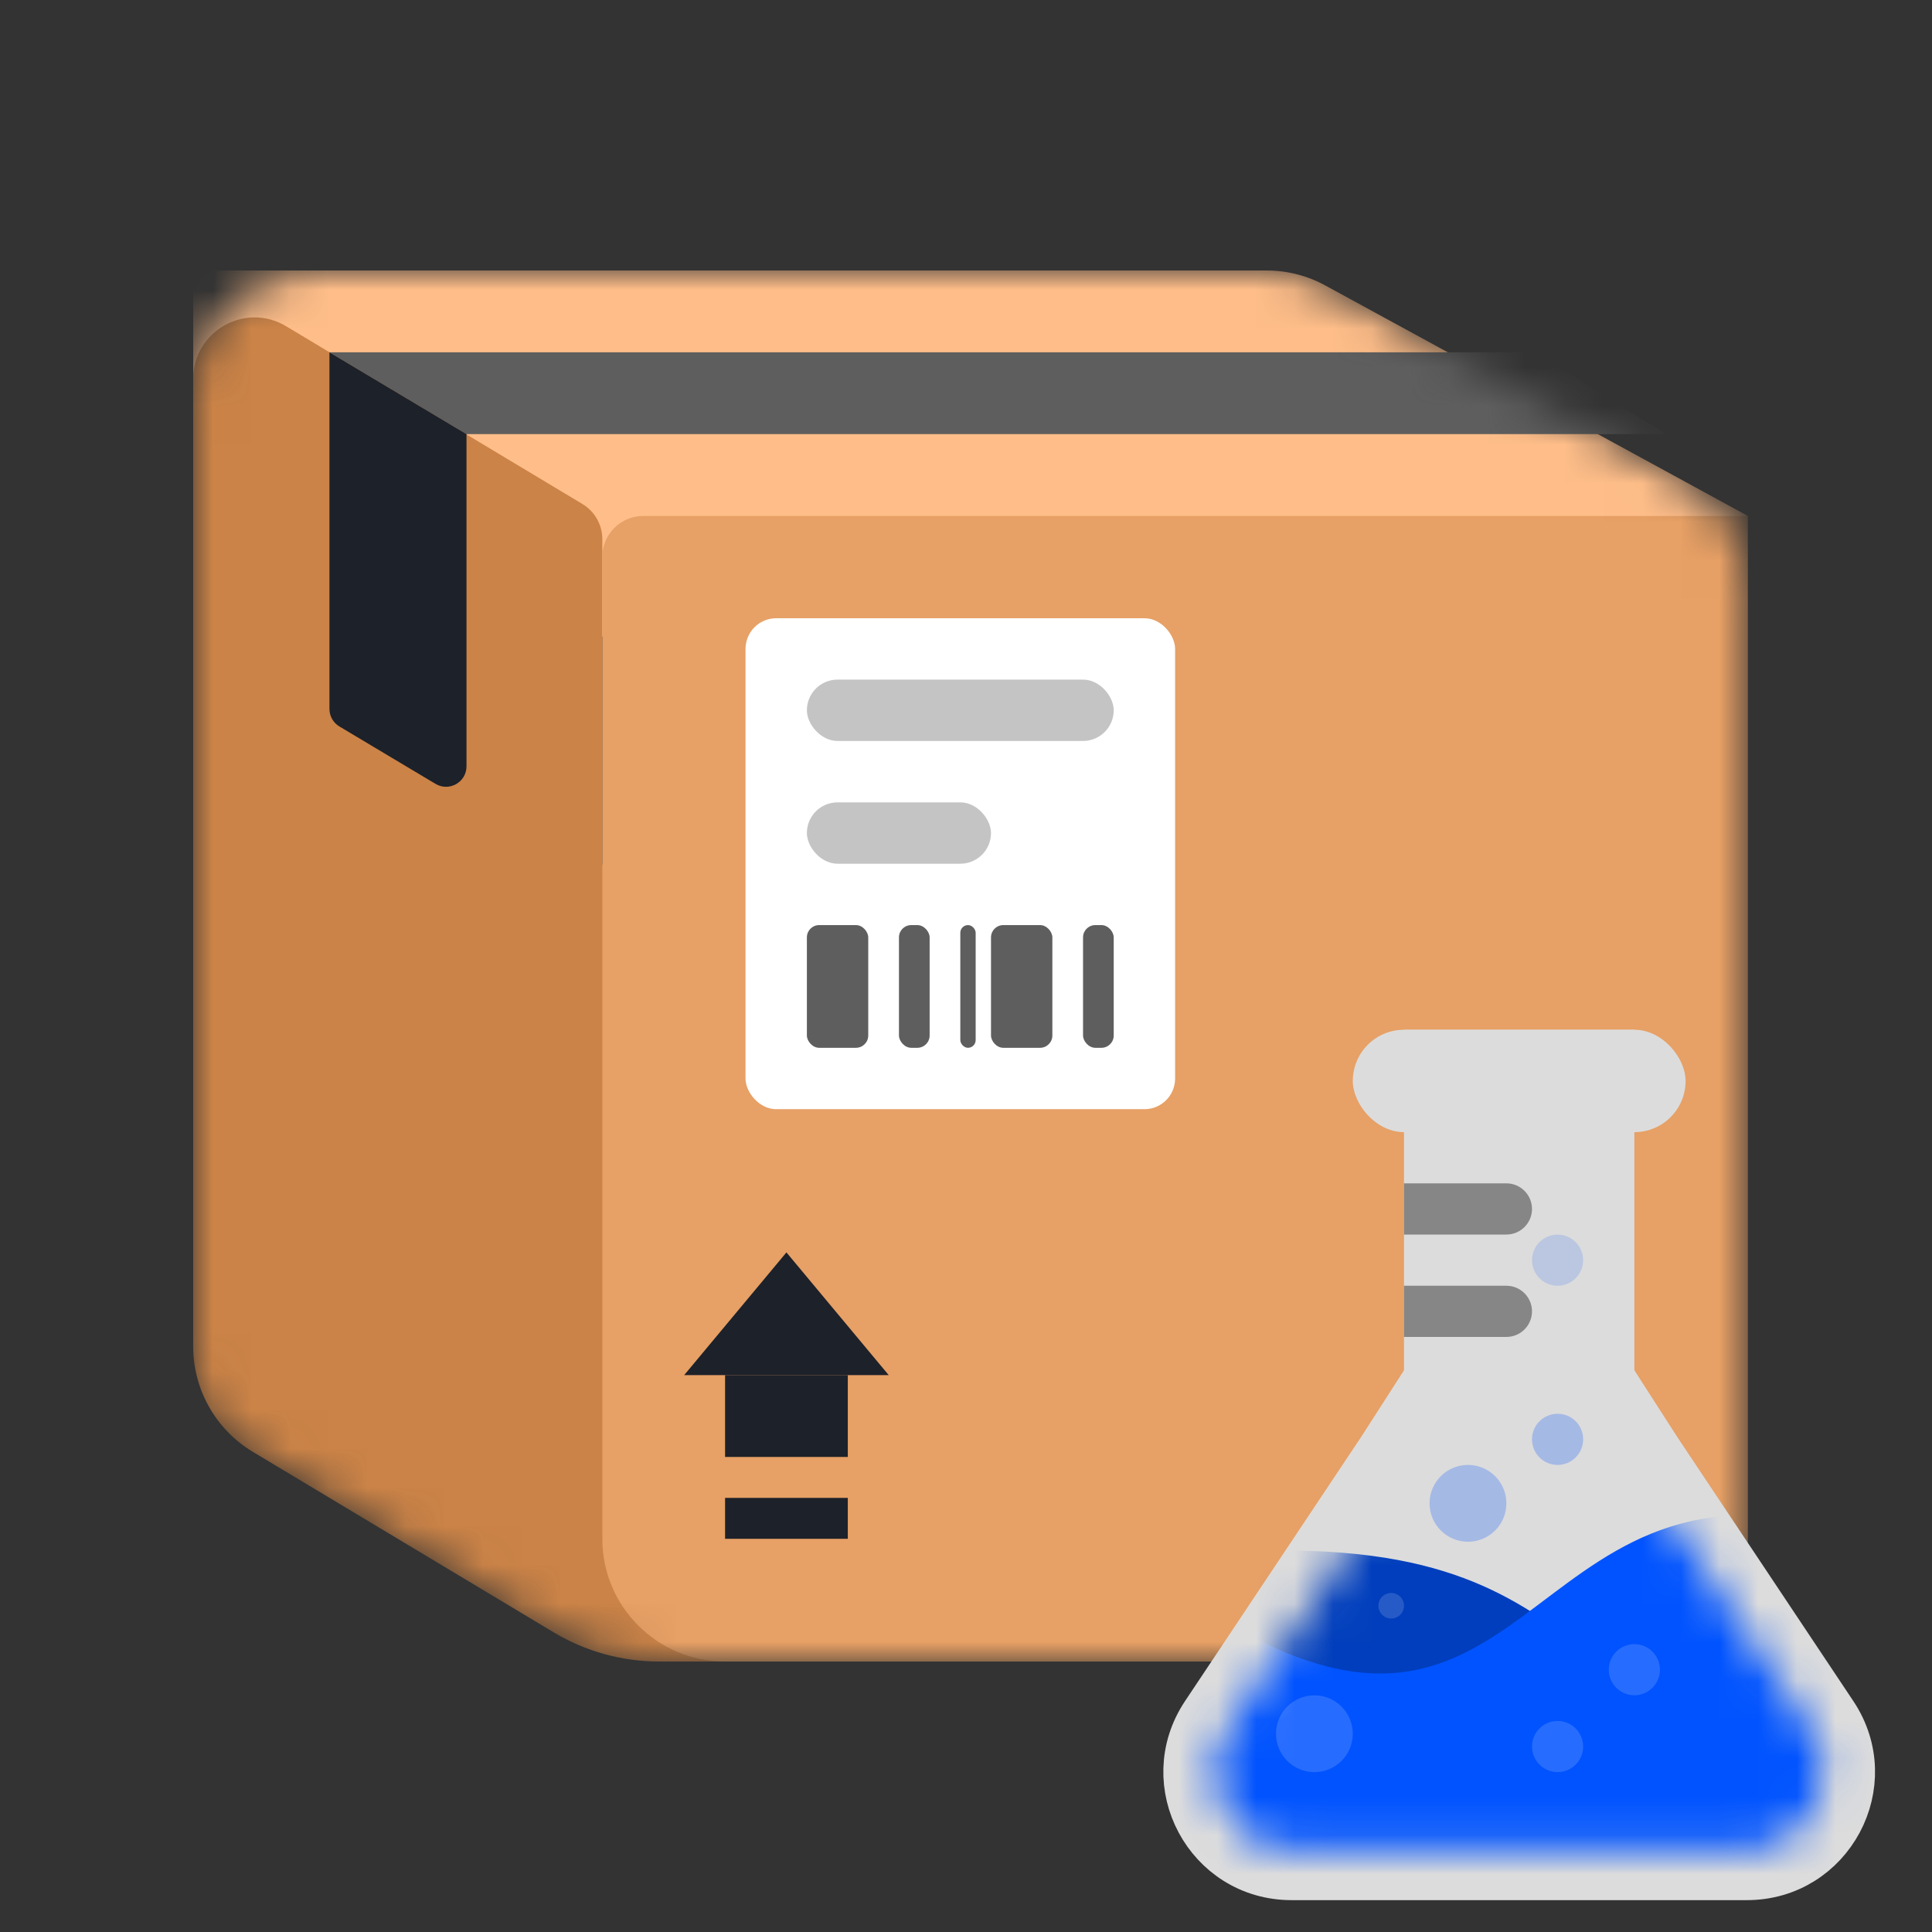 <svg width="50" height="50" viewBox="0 0 50 50" fill="none" xmlns="http://www.w3.org/2000/svg">
<rect x="0" y="0" width="50" height="50" fill="#333333" stroke="none"/>
<g clip-path="url(#clip0_9591_2206)">
<mask id="mask0_9591_2206" style="mask-type:alpha" maskUnits="userSpaceOnUse" x="5" y="7" width="41" height="36">
<path d="M5 10.177C5 8.422 6.422 7 8.176 7H33.048C33.403 7 33.751 7.089 34.062 7.259L43.58 12.45C44.6 13.007 45.235 14.076 45.235 15.239V39.824C45.235 41.578 43.813 43 42.059 43H17.055C16.095 43 15.154 42.739 14.331 42.246L6.028 37.264C5.39 36.881 5 36.192 5 35.448V10.177Z" fill="#A58167"/>
</mask>
<g mask="url(#mask0_9591_2206)">
<path d="M5 7H32.778C33.31 7 33.833 7.133 34.299 7.388L45.235 13.353L5 17.588V7Z" fill="#FFBE89"/>
<path d="M5 9.805C5 8.571 6.347 7.808 7.405 8.443L15.074 13.044C15.393 13.236 15.588 13.581 15.588 13.952V22.353L20.882 43H17.055C16.095 43 15.154 42.739 14.331 42.246L6.542 37.572C5.585 36.998 5 35.964 5 34.849V9.805Z" fill="#CB8347"/>
<path d="M15.588 14.412C15.588 13.827 16.062 13.353 16.647 13.353H45.235V39.824C45.235 41.578 43.813 43 42.059 43H18.765C17.01 43 15.588 41.578 15.588 39.824V14.412Z" fill="#E7A065"/>
<path d="M8.524 9.118H39.729L43.118 11.235H12.069L8.524 9.118Z" fill="#5E5E5E"/>
</g>
<path d="M8.526 9.118L12.073 11.235V19.832C12.073 20.243 11.625 20.497 11.272 20.287L8.784 18.801C8.624 18.706 8.526 18.533 8.526 18.347L8.526 9.118Z" fill="#1D2129"/>
<rect x="19.294" y="16" width="11.118" height="12.706" rx="0.794" fill="white"/>
<rect x="20.882" y="17.588" width="7.941" height="1.588" rx="0.794" fill="#C4C4C4"/>
<rect x="20.882" y="20.765" width="4.765" height="1.588" rx="0.794" fill="#C4C4C4"/>
<rect x="20.882" y="23.941" width="1.588" height="3.176" rx="0.318" fill="#5E5E5E"/>
<rect x="25.647" y="23.941" width="1.588" height="3.176" rx="0.318" fill="#5E5E5E"/>
<rect x="23.265" y="23.941" width="0.794" height="3.176" rx="0.318" fill="#5E5E5E"/>
<rect x="24.853" y="23.941" width="0.397" height="3.176" rx="0.199" fill="#5E5E5E"/>
<rect x="28.029" y="23.941" width="0.794" height="3.176" rx="0.318" fill="#5E5E5E"/>
<rect x="18.765" y="38.765" width="3.176" height="1.059" fill="#1D2129"/>
<rect x="18.765" y="35.588" width="3.176" height="2.118" fill="#1D2129"/>
<path d="M23 35.588H17.706L20.353 32.412L23 35.588Z" fill="#1D2129"/>
<path d="M39.873 32.917L39.316 32.05L38.759 32.917L35.781 37.55L31.219 44.393C30.045 46.154 31.307 48.513 33.424 48.513H45.209C47.325 48.513 48.588 46.154 47.414 44.393L42.852 37.55L39.873 32.917Z" fill="#DCDCDC" stroke="#DCDCDC" stroke-width="1.325"/>
<mask id="mask1_9591_2206" style="mask-type:alpha" maskUnits="userSpaceOnUse" x="31" y="37" width="17" height="11">
<path d="M36.335 37.913H42.297L46.862 44.76C47.743 46.081 46.796 47.85 45.209 47.85H33.424C31.836 47.85 30.889 46.081 31.77 44.76L36.335 37.913Z" fill="#DCDCDC"/>
</mask>
<g mask="url(#mask1_9591_2206)">
<path d="M48.922 44.206C39.316 45.863 42.629 39.237 31.035 40.231C19.441 41.225 26.898 49.838 26.898 49.838H50.086C50.086 49.838 58.529 42.55 48.922 44.206Z" fill="#003EBD"/>
<path d="M31.035 41.556C39.648 47.188 39.316 37.25 47.597 39.569C55.879 41.888 50.247 49.837 50.247 49.837H27.06C27.06 49.837 22.422 35.925 31.035 41.556Z" fill="#0053FF"/>
</g>
<rect x="35.01" y="26.65" width="8.613" height="2.65" rx="1.325" fill="#DCDCDC"/>
<rect x="36.335" y="26.65" width="5.963" height="11.925" fill="#DCDCDC"/>
<path d="M36.335 30.625H38.985C39.351 30.625 39.648 30.922 39.648 31.288V31.288C39.648 31.653 39.351 31.95 38.985 31.95H36.335V30.625Z" fill="#868686"/>
<path d="M36.335 33.275H38.985C39.351 33.275 39.648 33.572 39.648 33.938V33.938C39.648 34.303 39.351 34.6 38.985 34.6H36.335V33.275Z" fill="#868686"/>
<circle opacity="0.15" cx="42.297" cy="43.212" r="0.662" fill="white"/>
<circle opacity="0.15" cx="40.31" cy="45.2" r="0.662" fill="white"/>
<circle opacity="0.25" cx="37.991" cy="38.906" r="0.994" fill="#0053FF"/>
<circle opacity="0.15" cx="40.31" cy="32.613" r="0.662" fill="#0053FF"/>
<circle opacity="0.25" cx="40.31" cy="37.25" r="0.662" fill="#0053FF"/>
<circle opacity="0.15" cx="36.004" cy="41.556" r="0.331" fill="white"/>
<circle opacity="0.15" cx="34.016" cy="44.869" r="0.994" fill="white"/>
</g>
<defs>
<clipPath id="clip0_9591_2206">
<rect width="50" height="50" fill="white"/>
</clipPath>
</defs>
</svg>
